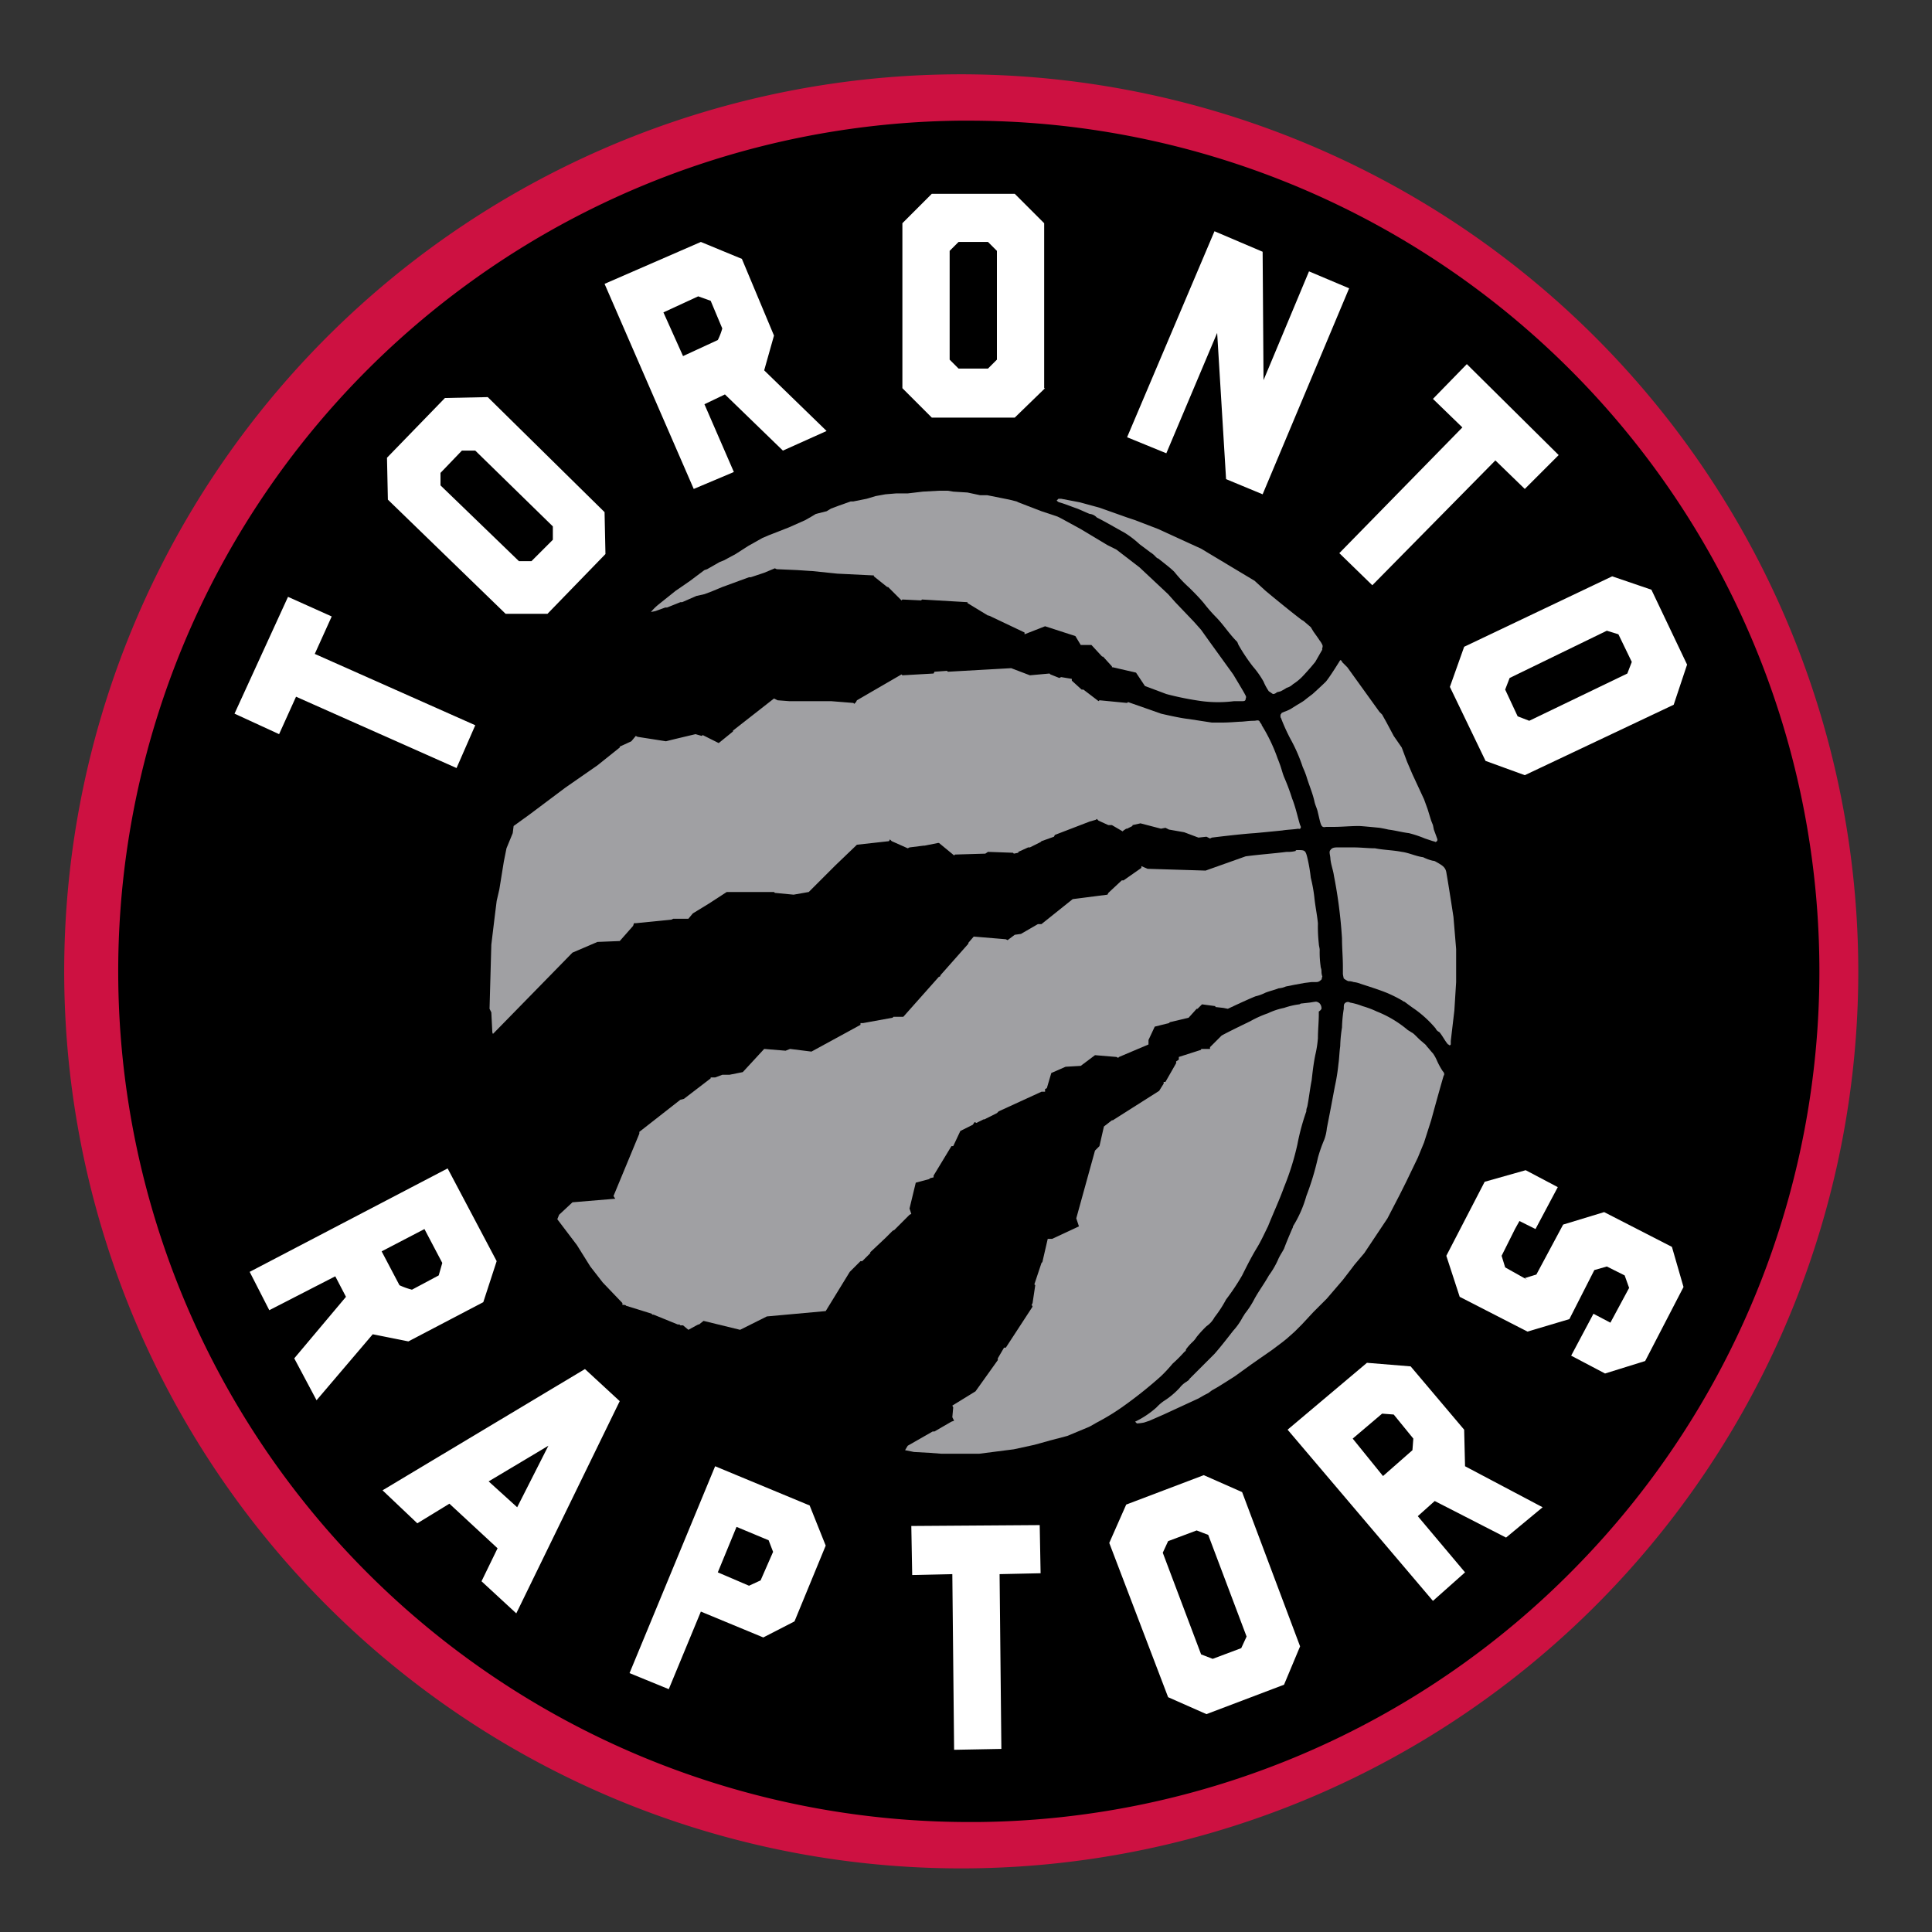 <svg width="260" height="260" xmlns="http://www.w3.org/2000/svg">
 <rect width="100%" height="100%" fill="#333333" stroke="none"/>
 <g>
  <title>Layer 1</title>
  <path fill="#cd1141" d="m250.08,130.84a120.72,120.72 0 1 1 -120.72,-120.84a120.812,120.812 0 0 1 120.72,120.84z" id="svg_1" stroke-width="0"/>
  <path d="m130.36,245.2a114.484,114.484 0 0 1 -1.32,-228.96l1.32,0a114.469,114.469 0 0 1 81.84,194.52a113.993,113.993 0 0 1 -80.64,34.44l-1.2,0z" id="svg_2" stroke-width="0"/>
  <path fill="#fff" d="m129,32.56l-1.2,1.2l0,14.64l1.2,1.2l3.96,0l1.2,-1.2l0,-14.64l-1.2,-1.2l-3.96,0zm11.64,19.68l-4.08,3.96l-11.16,0l-3.96,-3.96l0,-22.2l3.96,-3.96l11.16,0l3.96,3.96l0,22.2l0.12,0zm77.16,33.12l-1.56,-0.48l-13.08,6.36l-0.6,1.56l1.68,3.6l1.56,0.6l13.2,-6.36l0.6,-1.56l-1.8,-3.72zm-12.6,18.96l-5.28,-1.92l-4.8,-9.96l1.92,-5.4l19.92,-9.48l5.28,1.8l4.8,10.08l-1.8,5.4l-20.04,9.48zm-145.92,-40.68l0,1.68l10.56,10.2l1.68,0l2.88,-2.88l0,-1.8l-10.44,-10.2l-1.8,0l-2.88,3zm22.08,5.28l0.12,5.64l-7.8,8.04l-5.64,0l-15.84,-15.36l-0.12,-5.64l7.8,-8.04l5.76,-0.12l15.72,15.48zm83.64,-4.44l-1.2,-19.68l-6.84,16.2l-5.28,-2.16l11.76,-27.72l6.48,2.76l0.12,17.28l6.12,-14.64l5.4,2.28l-11.64,27.72l-4.92,-2.04zm-73.08,-16.56l4.68,-2.16a8.333,8.333 0 0 0 0.6,-1.56l-1.56,-3.72l-1.68,-0.6l-4.68,2.16l2.64,5.88zm12.24,-2.76l-1.32,4.68l8.4,8.16l-5.88,2.64l-7.8,-7.56l-2.76,1.32l3.96,9.12l-5.4,2.28l-12,-27.6l12.96,-5.64l5.52,2.28l4.32,10.32zm80.52,33.6l-4.44,-4.32l16.56,-16.92l-3.96,-3.84l4.56,-4.68l12.36,12.24l-4.56,4.56l-3.96,-3.84l-16.56,16.8zm-120.72,18.84l-2.52,5.76l-21.6,-9.6l-2.28,5.04l-6,-2.76l7.2,-15.72l5.88,2.64l-2.28,5.04l21.6,9.6zm140.52,66.72l-0.6,1.08l-1.8,3.6l0.48,1.56l3,1.68l-0.36,-0.24l1.56,-0.48l3.6,-6.72l5.52,-1.68l9.12,4.68l1.56,5.4l-5.16,9.96l-5.4,1.68l-4.56,-2.4l3,-5.64l2.28,1.2l2.52,-4.68l-0.6,-1.68l-2.4,-1.2l-1.68,0.48l-3.36,6.6l-5.64,1.68l-9.12,-4.68l-1.8,-5.52l5.16,-9.96l5.52,-1.56l4.32,2.28l-3,5.64l-2.16,-1.08zm-153.12,4.08l2.4,4.56a9.406,9.406 0 0 0 1.68,0.6l3.6,-1.92l0.48,-1.68l-2.4,-4.56l-5.76,3zm3.6,12.12l-4.8,-0.96l-7.56,8.88l-3,-5.64l6.96,-8.28l-1.44,-2.76l-8.88,4.56l-2.64,-5.16l26.64,-13.92l6.6,12.48l-1.8,5.52l-10.08,5.28zm41.64,31.08l4.2,1.8l1.56,-0.72l1.68,-3.84l-0.6,-1.56l-4.32,-1.8l-2.52,6.12zm-2.28,5.28l-4.32,10.44l-5.28,-2.16l11.52,-27.84l12.72,5.28l2.16,5.4l-4.2,10.2l-4.2,2.16l-8.4,-3.48zm40.44,18.48l-6.36,0.12l-0.24,-23.64l-5.4,0.12l-0.12,-6.6l17.28,-0.12l0.12,6.48l-5.52,0.12l0.24,23.52zm22.44,-27.96l-0.72,1.56l5.16,13.68l1.56,0.6l3.84,-1.44l0.72,-1.56l-5.16,-13.68l-1.56,-0.6l-3.84,1.44zm17.76,14.16l-2.16,5.16l-10.44,3.96l-5.16,-2.28l-7.92,-20.76l2.28,-5.16l10.44,-3.96l5.16,2.28l7.8,20.76zm11.16,-22.92l3.96,-3.48l0.12,-1.56l-2.64,-3.24l-1.56,-0.12l-3.96,3.36l4.08,5.04zm10.92,-6.24l0.12,4.92l10.44,5.52l-4.92,4.08l-9.6,-4.92l-2.28,2.04l6.36,7.56l-4.32,3.84l-19.56,-23.04l10.68,-9l5.88,0.48l7.2,8.52zm-127.44,10.44l4.2,-8.28l-8.04,4.8l3.84,3.48zm-0.12,14.28l-4.68,-4.32l2.16,-4.44l-6.48,-6l-4.32,2.64l-4.68,-4.44l27.24,-16.32l4.68,4.32l-13.92,28.56z" id="svg_3" stroke-width="0"/>
  <path fill="#a0a0a3" d="m152.76,191.32l0.24,0.24a6.461,6.461 0 0 0 0.96,-0.12l0.72,-0.24l1.92,-0.84l4.68,-2.16l0.84,-0.48l0.48,-0.24l0.48,-0.36l0.84,-0.48l0.96,-0.6l1.32,-0.84l2.16,-1.56l1.2,-0.84l1.56,-1.08l1.44,-1.08l0.6,-0.48l1.08,-0.96l0.96,-0.96l1.56,-1.68l1.8,-1.8l2.16,-2.52l1.2,-1.56l0.36,-0.48l1.32,-1.56l2.4,-3.6l0.72,-1.08l1.68,-3.24l0.84,-1.68l1.56,-3.24l0.84,-2.04l0.96,-3s1.08,-3.96 1.68,-6c0.12,-0.12 0.12,-0.36 -0.12,-0.6a9.92,9.92 0 0 1 -0.84,-1.56a5.217,5.217 0 0 0 -0.48,-0.84c-0.24,-0.24 -0.6,-0.72 -0.84,-0.96c-0.12,-0.24 -0.36,-0.36 -0.6,-0.6c-0.48,-0.36 -0.96,-0.96 -1.32,-1.2c-0.24,-0.12 -0.36,-0.24 -0.6,-0.36a15.044,15.044 0 0 0 -4.2,-2.52a12.493,12.493 0 0 0 -1.92,-0.72a8.84,8.84 0 0 0 -1.68,-0.48a0.565,0.565 0 0 0 -0.72,0.12c-0.12,0.12 -0.12,0.36 -0.12,0.72a17.904,17.904 0 0 0 -0.24,2.52a17.904,17.904 0 0 0 -0.24,2.52c-0.12,0.84 -0.12,1.56 -0.24,2.4a25.987,25.987 0 0 1 -0.48,3c-0.36,1.92 -0.72,3.84 -1.08,5.64a5.954,5.954 0 0 1 -0.36,1.56a19.043,19.043 0 0 0 -0.84,2.4a36.675,36.675 0 0 1 -1.56,5.16a15.629,15.629 0 0 1 -1.8,4.08c0,0.12 0,0.12 -0.12,0.36c-0.36,0.84 -0.72,1.68 -1.08,2.64c-0.24,0.48 -0.6,0.96 -0.84,1.56a11.394,11.394 0 0 1 -1.2,2.04c-0.6,1.08 -1.32,2.04 -1.92,3.12a11.887,11.887 0 0 1 -1.32,2.04c-0.12,0.24 -0.24,0.36 -0.36,0.6a8.517,8.517 0 0 1 -1.2,1.68c-0.84,1.08 -1.68,2.16 -2.52,3.12l-1.8,1.8l-1.56,1.56c-0.12,0.24 -0.24,0.24 -0.36,0.36a3.235,3.235 0 0 0 -0.96,0.84a10.755,10.755 0 0 1 -2.16,1.8a6.011,6.011 0 0 0 -0.96,0.84a12.058,12.058 0 0 1 -2.88,1.92zm42.36,-50.64l0.12,-0.12l0,-0.48l0.48,-4.08l0.24,-3.84l0,-4.44l-0.36,-4.32s-0.6,-3.96 -0.96,-6c-0.12,-0.72 -0.6,-0.96 -1.2,-1.32c-0.24,-0.12 -0.36,-0.24 -0.6,-0.24a5.85,5.85 0 0 1 -1.32,-0.48c-0.96,-0.12 -1.92,-0.6 -2.88,-0.72c-1.2,-0.24 -2.4,-0.24 -3.6,-0.48c-0.96,0 -1.92,-0.12 -2.88,-0.12l-2.04,0c-0.48,0 -0.84,0 -1.08,0.36c-0.24,0.24 0,0.72 0,1.2c0.12,0.96 0.36,1.44 0.48,2.28a64.273,64.273 0 0 1 1.08,8.4c0,1.32 0.12,2.52 0.12,3.84l0,0.96a5.196,5.196 0 0 0 0.12,0.6a2.625,2.625 0 0 0 0.6,0.36a2.111,2.111 0 0 1 0.72,0.12a3.71,3.71 0 0 1 0.96,0.24c1.08,0.36 2.28,0.72 3.48,1.2a18.126,18.126 0 0 1 2.16,1.08a0.372,0.372 0 0 0 0.24,0.12c0.48,0.36 0.96,0.72 1.32,0.96a15.069,15.069 0 0 1 2.88,2.64a0.937,0.937 0 0 0 0.48,0.48c0.36,0.36 0.84,1.32 1.2,1.68c0.12,0 0.12,0.12 0.24,0.12zm-29.04,-46.32l1.08,0c0.24,0 0.48,0 0.48,-0.36c0.12,-0.24 0,-0.36 -0.12,-0.6s-0.84,-1.44 -0.84,-1.44l-0.72,-1.2l-3.12,-4.32l-0.6,-0.84l-0.6,-0.84l-0.96,-1.08l-2.52,-2.64l-0.96,-1.08l-3.84,-3.6l-3.12,-2.4l-1.2,-0.6l-3.6,-2.16l-2.64,-1.44l-0.48,-0.24l-2.16,-0.72l-3.12,-1.2l-0.24,-0.12l-0.96,-0.24l-1.2,-0.24l-1.8,-0.36l-0.96,0l-1.68,-0.36l-1.92,-0.12l-0.72,-0.12l-1.2,0l-2.16,0.12l-2.04,0.24l-1.56,0l-1.44,0.12l-1.32,0.24l-1.2,0.36l-1.8,0.36l-0.36,0l-1.68,0.6l-0.96,0.36l-0.6,0.36l-1.44,0.36l-0.6,0.36l-0.84,0.48l-2.16,0.96l-2.76,1.08l-0.84,0.36l-1.92,1.08l-1.68,1.08l-1.56,0.84l-0.6,0.24l-1.68,0.96l-0.36,0.12l-1.92,1.44l-1.56,1.08l-0.36,0.24l-1.8,1.44l-0.6,0.48a7.241,7.241 0 0 0 -0.96,0.96l0.6,-0.12l1.32,-0.48l0.24,0l1.8,-0.72l0.24,0l1.92,-0.84l1.08,-0.24l0.96,-0.36l1.44,-0.6l3.6,-1.32l0.24,0l1.8,-0.6l1.44,-0.6l0.24,0.12l2.76,0.12l1.8,0.12l0.12,0l3.48,0.36l4.92,0.24l0,0.12l1.8,1.44l0.12,0l1.8,1.8l0.12,-0.12l2.52,0.12l0.12,-0.12l6.12,0.36l0,0.12l2.76,1.68l0.12,0l4.8,2.28l0,0.24l2.76,-1.08l4.08,1.32l0.72,1.2l1.44,0l1.44,1.56l0.12,0l1.2,1.32l0,0.12l0.12,0l3.12,0.72l1.2,1.8l2.88,1.08a40.059,40.059 0 0 0 4.8,0.96a17.281,17.281 0 0 0 4.32,0zm27.36,18.6c-0.12,-0.36 -0.48,-1.32 -0.48,-1.32l-0.12,-0.6l-0.24,-0.6l-0.48,-1.56l-0.48,-1.32l-1.56,-3.36l-0.72,-1.68l-0.72,-1.92l-1.08,-1.56l-0.96,-1.8l-0.6,-1.08l-0.36,-0.36l-4.32,-6l-0.72,-0.72a0.258,0.258 0 0 0 -0.24,-0.24s-1.32,2.16 -1.92,2.88c-0.6,0.6 -1.8,1.68 -1.8,1.68s-0.96,0.72 -1.08,0.84a11.067,11.067 0 0 1 -0.96,0.6l-0.96,0.6a5.85,5.85 0 0 1 -0.84,0.36c-0.24,0.12 -0.36,0.12 -0.36,0.24c-0.12,0.12 -0.12,0.12 -0.12,0.36s0.12,0.24 0.12,0.36a25.677,25.677 0 0 0 1.2,2.64a21.902,21.902 0 0 1 1.68,3.84a12.45,12.45 0 0 1 0.48,1.2c0.36,1.2 0.84,2.28 1.08,3.36c0.12,0.6 0.36,0.96 0.48,1.56c0.12,0.48 0.24,1.08 0.36,1.44c0.12,0.36 0.24,0.6 0.72,0.48l0.96,0c1.2,0 2.28,-0.12 3.48,-0.12c0.36,0 2.76,0.24 2.76,0.24s0.72,0.12 1.2,0.24c0.96,0.12 1.8,0.36 2.76,0.48a15.197,15.197 0 0 1 2.16,0.72l1.08,0.36a1.209,1.209 0 0 1 0.36,0.12c0.24,-0.12 0.24,-0.24 0.24,-0.36z" id="svg_4" stroke-width="0"/>
  <path fill="#a0a0a3" d="m177.96,86.8a2.622,2.622 0 0 0 -0.36,-0.6l-0.24,-0.36l-0.6,-0.84l-0.36,-0.6l-0.84,-0.72a1.485,1.485 0 0 0 -0.36,-0.24c-1.44,-1.08 -4.2,-3.36 -4.2,-3.36l-0.72,-0.6l-1.44,-1.32l-7.2,-4.32l-5.76,-2.64l-3.12,-1.2l-1.08,-0.36l-3.72,-1.32l-2.64,-0.72l-2.52,-0.48l-0.36,0l-0.24,0.24s0.24,0.24 0.36,0.24c0.84,0.24 1.68,0.6 2.4,0.84c0.6,0.24 1.08,0.48 1.68,0.72a1.481,1.481 0 0 1 0.96,0.48c1.2,0.6 2.4,1.32 3.72,2.04a13.101,13.101 0 0 1 2.04,1.56l1.44,1.08a3.18,3.18 0 0 1 0.72,0.6c0.12,0.12 0.24,0.24 0.36,0.24c0.72,0.6 1.56,1.2 2.16,1.8a17.378,17.378 0 0 0 2.04,2.16c0.72,0.72 1.32,1.32 1.92,2.04a20.863,20.863 0 0 0 1.56,1.8c1.08,1.08 1.8,2.28 2.88,3.36c0.12,0.12 0.12,0.24 0.24,0.48a24.029,24.029 0 0 0 1.92,2.88a12.458,12.458 0 0 1 1.44,2.04a7.17,7.17 0 0 0 0.72,1.32c0.24,0.12 0.48,0.36 0.6,0.36a0.838,0.838 0 0 0 0.48,-0.24l0.48,-0.12a6.885,6.885 0 0 0 0.84,-0.48a1.934,1.934 0 0 0 0.84,-0.48a6.923,6.923 0 0 0 1.2,-0.96c0.36,-0.36 1.2,-1.32 1.2,-1.32l0.6,-0.72l0.96,-1.68c-0.12,0 0.12,-0.36 0,-0.6zm-3,24.24c-0.36,-1.2 -0.6,-2.4 -1.08,-3.6a28.095,28.095 0 0 0 -1.08,-2.88c-0.24,-0.6 -0.36,-1.2 -0.6,-1.8c-0.12,-0.36 -0.24,-0.6 -0.36,-0.96a22.49,22.49 0 0 0 -2.04,-4.2a0.372,0.372 0 0 0 -0.12,-0.24c-0.12,-0.12 -0.12,-0.24 -0.24,-0.36c-0.24,-0.12 -0.36,0 -0.72,0c-0.6,0 -1.44,0.12 -1.68,0.12c-0.36,0 -1.56,0.12 -2.52,0.12l-1.44,0l-3.12,-0.48c-1.2,-0.12 -3.72,-0.72 -3.72,-0.72l-2.04,-0.72l-2.4,-0.84l-0.12,0.12l-3.72,-0.36l-0.12,0.12l-2.04,-1.56l-0.24,0l-1.32,-1.2l0,-0.24l-1.44,-0.24l-0.24,0.12l-1.2,-0.48l-0.12,-0.12l-2.64,0.24l-2.52,-0.96l-8.52,0.48l-0.12,-0.12l-1.68,0.12l-0.12,0.24l-4.2,0.24l-0.12,-0.12l-6,3.48l-0.12,0.24l-0.24,0.24l-0.12,-0.12l-3,-0.24l-5.64,0l-1.56,-0.12l-0.48,-0.24l-5.52,4.32l0,0.12l-1.92,1.56l-2.16,-1.08l-0.12,0.12l-0.84,-0.24s-4.08,0.96 -3.96,0.96l-3.84,-0.6l-0.24,-0.12l-0.6,0.72l-1.56,0.72l0,0.12l-3,2.4l-4.32,3l-4.8,3.6l-2.16,1.56l-0.12,0.96l-0.84,2.04l-0.36,1.8l-0.6,3.72l-0.36,1.56l-0.24,1.92l-0.48,3.96l-0.24,8.64l0.24,0.48l0.12,2.4s0,0.48 0.12,0.48l10.68,-10.92l3.36,-1.44l3,-0.12l1.8,-2.04l0.12,-0.36l0.24,0l4.8,-0.48l0.24,-0.12l2.04,0l0.6,-0.72l2.16,-1.32l2.4,-1.56l6.36,0l0.12,0.12l2.52,0.24l2.04,-0.36l3.6,-3.6l2.88,-2.76l4.32,-0.48l0.12,-0.24l0.24,0.24l2.16,0.96l0.24,-0.12l1.92,-0.24l0.12,0l1.8,-0.36l0.12,0l2.04,1.68l0.12,-0.12l4.08,-0.12l0.36,-0.24l3.36,0.12l0.12,0.12l0.6,-0.12l0,-0.12l1.32,-0.6l0.24,0l1.44,-0.72l0.12,-0.12l1.68,-0.6l0.12,-0.24l4.68,-1.8l0.84,-0.24l0.12,-0.12l0.24,0.24l1.32,0.6l0.48,0l1.44,0.84l0.12,-0.12l0.36,-0.24l0.12,0l0.72,-0.36l0,-0.12l1.08,-0.24l2.76,0.72l0.6,-0.12l0.48,0.24l2.04,0.36l1.92,0.72l1.08,-0.12l0.48,0.24l0.24,-0.12s3.84,-0.48 5.76,-0.6c1.32,-0.12 2.52,-0.24 3.72,-0.36c0.72,-0.12 1.44,-0.12 2.16,-0.24c0.24,0.12 0.48,-0.12 0.24,-0.48z" id="svg_5" stroke-width="0"/>
  <path fill="#a0a0a3" d="m177.84,130.72c0,-0.36 -0.12,-0.48 -0.12,-0.72a13.041,13.041 0 0 1 -0.12,-2.16c0,-0.24 -0.12,-0.6 -0.12,-0.84a20.34,20.34 0 0 1 -0.12,-2.76c-0.12,-1.2 -0.36,-2.28 -0.48,-3.48a20.345,20.345 0 0 0 -0.48,-2.64a22.148,22.148 0 0 0 -0.48,-2.76c-0.24,-0.96 -0.36,-0.96 -1.32,-0.96c-0.12,0 -0.24,0 -0.24,0.12a4.083,4.083 0 0 1 -1.2,0.12c-1.92,0.24 -3.72,0.36 -5.52,0.6l-5.4,1.92l-7.8,-0.24l-0.84,-0.36l0,0.24l-2.4,1.68l-0.24,0l-1.8,1.68l-0.12,0.24l-4.68,0.6l-4.2,3.36l-0.48,0l-2.28,1.32l-0.84,0.12l-0.96,0.72l-0.24,-0.12l-4.32,-0.36l-0.72,0.84l0,0.12l-3.72,4.2l-0.12,0.24l-0.12,0l-4.8,5.4l-1.32,0l-0.12,0.12l-3.96,0.72l-0.36,0l0,0.24l-6.6,3.6l-2.88,-0.36l-0.6,0.24l-2.88,-0.24l-2.88,3.12l-1.8,0.36l-0.96,0l-0.96,0.36l-0.6,0l0,0.12l-3.6,2.76l-0.48,0.12l-5.52,4.32l0,0.24l-3.48,8.4l0.24,0.36l-5.76,0.48l-1.8,1.68l-0.24,0.6l2.64,3.48l1.8,2.88l1.68,2.16l2.64,2.76l0,0.24c0.12,0 0.48,0 0.48,0.12l1.56,0.48l1.92,0.6a0.118,0.118 0 0 0 0.12,0.12l0.12,0l3.24,1.32l0.24,0l0.12,0.12l0.36,0l0.72,0.6l1.32,-0.72l0.12,0l0.6,-0.48l4.92,1.2l3.6,-1.8l7.92,-0.72l3.24,-5.28l1.44,-1.44l0.24,0l1.08,-1.08l0,-0.12l2.04,-1.92l0.96,-0.96l0.24,-0.12l1.08,-1.08l0.96,-0.96l0.24,-0.12l-0.24,-0.72l0.84,-3.48l1.8,-0.48l0.12,-0.12l0.48,-0.12l0,-0.24l2.4,-3.96l0.24,0l0.96,-2.04l1.68,-0.84l0.24,-0.36l0.24,0.12l0.96,-0.48l0.12,0l1.68,-0.84l0.24,-0.24l5.76,-2.64l0.48,0l0,-0.36l0.24,-0.12l0.6,-2.04l1.92,-0.84l2.04,-0.12l1.92,-1.44l2.88,0.24l0.24,0.12l0.12,-0.12l3.96,-1.68l0,-0.6l0.84,-1.8l1.92,-0.48l0.12,-0.12l2.52,-0.6l1.08,-1.2l0.12,0l0.6,-0.6l1.8,0.24l0,0.12l1.08,0.12l0.6,0.12s2.52,-1.2 3.72,-1.68a5.85,5.85 0 0 0 1.32,-0.48c0.6,-0.24 1.2,-0.36 1.8,-0.6a2.824,2.824 0 0 0 0.96,-0.24l1.2,-0.24l1.32,-0.24l0.96,-0.12l0.6,0a0.776,0.776 0 0 0 0.6,-0.24c0.24,-0.12 0.12,-0.36 0.24,-0.48a2.112,2.112 0 0 1 -0.12,-0.72z" id="svg_6" stroke-width="0"/>
  <path fill="#a0a0a3" d="m177.84,135.76a1.014,1.014 0 0 0 -0.24,-0.72a0.91,0.91 0 0 0 -0.48,-0.24c-0.12,0 -0.84,0.12 -0.84,0.12l-1.08,0.12c-0.24,0 -0.24,0.12 -0.36,0.12a10.162,10.162 0 0 0 -2.04,0.48a9.105,9.105 0 0 0 -2.16,0.72a14.576,14.576 0 0 0 -2.4,1.08c-0.24,0.12 -2.76,1.32 -3.84,1.92l-1.56,1.56l0,0.24l-1.2,0l0,0.12l-3,0.96l0,0.36l-0.36,0.24l0,0.24l-1.44,2.52l-0.24,0l0,0.24s-0.24,0.36 -0.6,0.96l-6.24,3.96l-0.12,0l-1.08,0.84l-0.6,2.64l-0.6,0.6l-2.52,9.12l0.36,1.08l-3.6,1.68l-0.6,0l-0.72,3.12l-0.12,0.12l-0.96,2.88l0.12,0.12l-0.36,2.4l-0.12,0.24l0.12,0.24l-3.6,5.52l-0.24,0l-0.84,1.44l0,0.24l-3,4.2l-3.12,1.92l0.12,0.24l-0.12,1.32l0.24,0.48l-0.36,0.12l-2.28,1.32l-0.24,0l-3.36,1.92l-0.36,0.6l1.2,0.24l2.16,0.12l1.56,0.12l5.04,0l4.68,-0.6l2.76,-0.6l2.16,-0.6l2.28,-0.6l2.88,-1.2l0.24,-0.12l0.84,-0.48a30.524,30.524 0 0 0 3.36,-2.04a57.845,57.845 0 0 0 5.28,-4.2a19.924,19.924 0 0 0 1.56,-1.68a19.133,19.133 0 0 0 1.56,-1.56c0.12,-0.12 0.24,-0.12 0.24,-0.36a6.862,6.862 0 0 1 0.84,-0.96a3.181,3.181 0 0 0 0.6,-0.72a15.684,15.684 0 0 1 1.32,-1.44a3.404,3.404 0 0 0 1.08,-1.2a16.481,16.481 0 0 0 1.56,-2.4a30.404,30.404 0 0 0 2.16,-3.24c0.6,-1.2 1.2,-2.4 1.92,-3.6c0.6,-0.96 1.08,-2.04 1.56,-3c0.72,-1.8 1.56,-3.6 2.16,-5.28a35.388,35.388 0 0 0 1.8,-5.76a30.472,30.472 0 0 1 1.2,-4.44a1.305,1.305 0 0 1 0.12,-0.6c0.24,-1.2 0.36,-2.4 0.6,-3.6c0.12,-1.08 0.24,-2.16 0.48,-3.36a15.005,15.005 0 0 0 0.36,-2.28c0,-1.08 0.12,-2.16 0.12,-3.24l0,-0.36a0.896,0.896 0 0 0 0.36,-0.36z" id="svg_7" stroke-width="0"/>
 </g>

</svg>